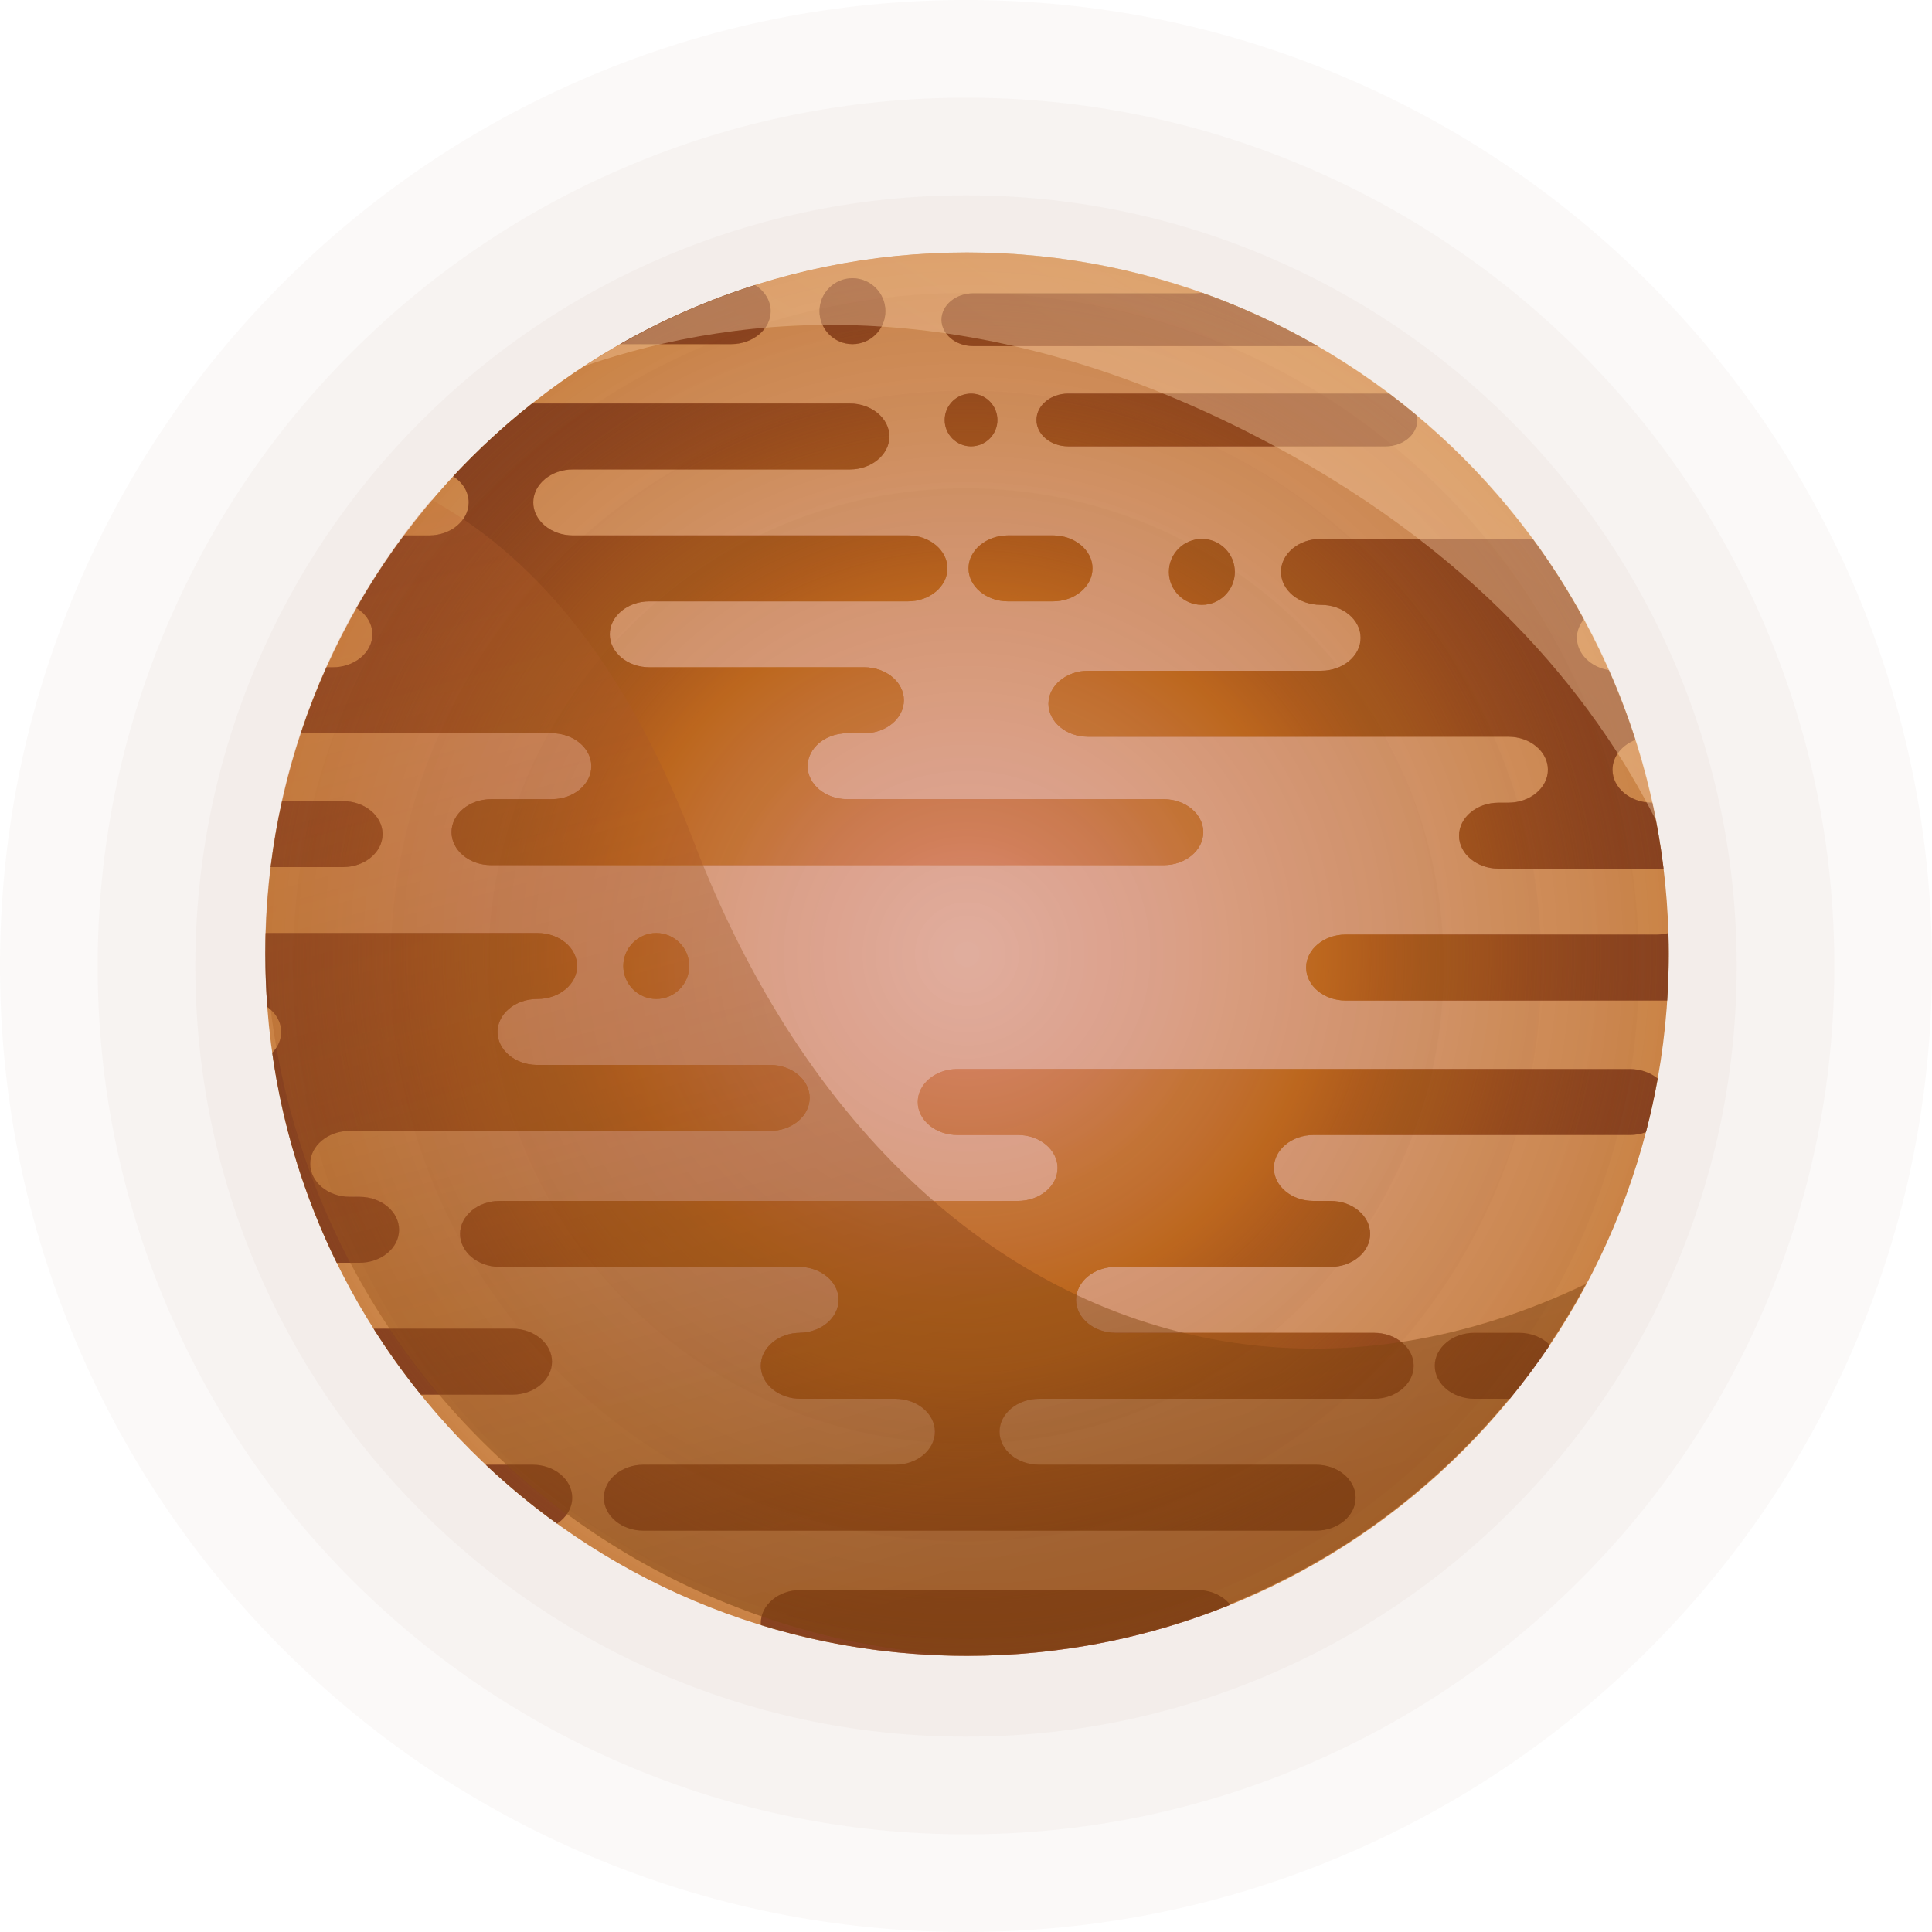 <svg xmlns="http://www.w3.org/2000/svg" fill="none" viewBox="0 0 750 750">
  <path fill="url(#a)" fill-rule="evenodd" d="M647.8 370.4c0 150.442-121.957 272.399-272.399 272.399C224.958 642.799 103 520.842 103 370.4S224.958 98 375.401 98C525.843 98 647.8 219.958 647.8 370.4Z" clip-rule="evenodd"/>
  <path fill="url(#b)" fill-rule="evenodd" d="M240.667 133.6c16.489-9.402 34.055-17.132 52.468-22.957 3.666 2.344 6.041 6.031 6.041 10.157 0 7.04-6.912 12.8-15.36 12.8h-43.149Zm-64.749 51.303c9.468-10.178 19.706-19.63 30.621-28.264h123.357c8.448 0 15.36 5.761 15.36 12.8 0 7.04-6.912 12.801-15.36 12.801h-107.52c-8.448 0-15.36 5.76-15.36 12.8 0 7.04 6.912 12.8 15.36 12.8h130.048c8.448 0 15.359 5.759 15.359 12.799 0 7.04-6.911 12.8-15.359 12.8H252.071c-8.447 0-15.359 5.761-15.359 12.801s6.912 12.8 15.359 12.8h83.456c8.449 0 15.361 5.76 15.361 12.8 0 7.04-6.912 12.799-15.361 12.799h-6.655c-8.448 0-15.36 5.761-15.36 12.8 0 7.04 6.912 12.801 15.36 12.801h122.88c8.447 0 15.359 5.76 15.359 12.8 0 7.04-6.912 12.8-15.359 12.8h-261.12c-8.448 0-15.36-5.76-15.36-12.8 0-7.04 6.912-12.8 15.36-12.8h23.552c8.448 0 15.36-5.761 15.36-12.801 0-7.039-6.912-12.8-15.36-12.8h-97.409c2.896-8.737 6.222-17.279 9.954-25.599h2.462c8.449 0 15.361-5.76 15.361-12.8 0-4.166-2.421-7.885-6.149-10.226 5.56-9.786 11.709-19.193 18.399-28.174h9.765c8.449 0 15.361-5.76 15.361-12.8 0-4.114-2.361-7.791-6.01-10.137Zm-70.246 223.799c2.179-2.21 3.491-5.034 3.491-8.101 0-3.882-2.103-7.376-5.405-9.729-.502-6.758-.758-13.585-.758-20.472 0-2.743.041-5.477.121-8.2H208.68c8.448 0 15.359 5.76 15.359 12.8 0 7.04-6.911 12.8-15.359 12.8h-.189c-8.449 0-15.361 5.761-15.361 12.801s6.912 12.8 15.361 12.8h90.469c8.448 0 15.359 5.759 15.359 12.799 0 7.04-6.911 12.8-15.359 12.8H135.786c-8.448 0-15.36 5.76-15.36 12.8 0 7.04 6.912 12.801 15.36 12.801h3.774c8.447 0 15.359 5.76 15.359 12.8 0 7.04-6.912 12.799-15.359 12.799h-8.87c-12.37-25.22-20.956-52.633-25.018-81.498Zm110.546 182.771c-9.722-7.012-18.964-14.651-27.665-22.856.267-.011.536-.017.806-.017h17.409c8.448 0 15.36 5.761 15.36 12.801 0 4.076-2.318 7.724-5.91 10.072Zm261.389 31.503c-31.56 12.783-66.061 19.823-102.206 19.823-27.849 0-54.722-4.179-80.026-11.945-.021-.269-.031-.54-.031-.814 0-7.04 6.912-12.8 15.36-12.8h154.112c5.32 0 10.032 2.285 12.791 5.736Zm124.048-100.834c-4.841 7.204-10.017 14.165-15.506 20.859h-13.814c-8.448 0-15.36-5.76-15.36-12.8 0-7.04 6.912-12.8 15.36-12.8h17.41c4.791 0 9.088 1.853 11.91 4.741Zm41.875-103.439c-1.258 7.03-2.785 13.967-4.572 20.799-1.9.705-4.001 1.098-6.206 1.098h-122.88c-8.448 0-15.36 5.761-15.36 12.801 0 7.039 6.912 12.8 15.36 12.8h6.655c8.449 0 15.361 5.759 15.361 12.799 0 7.04-6.912 12.8-15.361 12.8h-83.456c-8.447 0-15.359 5.76-15.359 12.8 0 7.04 6.912 12.801 15.359 12.801h100.353c8.448 0 15.359 5.76 15.359 12.8 0 7.04-6.911 12.799-15.359 12.799H403.376c-8.448 0-15.36 5.76-15.36 12.8 0 7.04 6.912 12.8 15.36 12.8h107.52c8.448 0 15.36 5.761 15.36 12.801 0 7.039-6.912 12.8-15.36 12.8H249.775c-8.447 0-15.359-5.761-15.359-12.8 0-7.04 6.912-12.801 15.359-12.801h97.792c8.449 0 15.361-5.76 15.361-12.8 0-7.04-6.912-12.8-15.361-12.8h-36.863c-8.448 0-15.36-5.759-15.36-12.799 0-7.04 6.912-12.8 15.36-12.8h-.513c8.449 0 15.361-5.761 15.361-12.801s-6.912-12.8-15.361-12.8H193.968c-8.448 0-15.361-5.76-15.361-12.8 0-7.04 6.913-12.799 15.361-12.799h201.216c8.448 0 15.36-5.761 15.36-12.8 0-7.04-6.912-12.801-15.36-12.801h-23.552c-8.448 0-15.36-5.76-15.36-12.8 0-7.04 6.912-12.8 15.36-12.8h261.12c4.189 0 8 1.417 10.778 3.703Zm-8.669-131.501c-5.233 2.046-8.88 6.485-8.88 11.598 0 7.04 6.912 12.801 15.36 12.801h.097c1.861 8.458 3.328 17.064 4.383 25.797-.873-.13-1.772-.198-2.688-.198h-61.374c-8.447 0-15.359-5.759-15.359-12.799 0-7.04 6.912-12.8 15.359-12.8h3.774c8.448 0 15.36-5.761 15.36-12.801s-6.912-12.8-15.36-12.8H422.36c-8.448 0-15.36-5.76-15.36-12.8 0-7.04 6.912-12.799 15.36-12.799h90.469c8.448 0 15.36-5.76 15.36-12.8 0-7.04-6.912-12.801-15.36-12.801h-.19c-8.447 0-15.359-5.76-15.359-12.8 0-7.04 6.912-12.8 15.359-12.8h82.366c7.286 9.91 13.918 20.331 19.832 31.199-1.69 2.055-2.68 4.537-2.68 7.202 0 6.201 5.363 11.41 12.415 12.562 3.89 8.779 7.329 17.802 10.289 27.039Zm-95.485-134.339c3.628 2.739 7.186 5.567 10.669 8.481.111.549.168 1.113.168 1.688 0 5.632-5.529 10.239-12.288 10.239H414.636c-6.759 0-12.288-4.607-12.288-10.239 0-5.633 5.529-10.24 12.288-10.24h123.289c.491 0 .975.024 1.451.071Zm-27.92-18.504H377.772c-6.758 0-12.288-4.608-12.288-10.239 0-5.633 5.53-10.241 12.288-10.241h86.016c.944 0 1.864-.09 2.748-.26 15.685 5.567 30.708 12.53 44.92 20.74ZM647.68 362.224c.08 2.716.12 5.441.12 8.176 0 6.048-.197 12.051-.585 18.001H522.4c-8.448 0-15.36-5.76-15.36-12.8 0-7.04 6.912-12.801 15.36-12.801h120.733c1.581 0 3.108-.202 4.547-.576ZM163.35 541.401c-6.588-8.159-12.714-16.706-18.34-25.601h53.909c8.448 0 15.36 5.761 15.36 12.801s-6.912 12.8-15.36 12.8H163.35Zm-58.274-204.8c1.073-8.666 2.552-17.207 4.419-25.601h23.664c8.449 0 15.361 5.76 15.361 12.8 0 7.04-6.912 12.801-15.361 12.801h-28.083Zm271.877-183.809c-5.632 0-10.24 4.607-10.24 10.24 0 5.632 4.608 10.239 10.24 10.239 5.632 0 10.24-4.607 10.24-10.239 0-5.633-4.608-10.24-10.24-10.24ZM330.92 133.6c7.04 0 12.8-5.76 12.8-12.8 0-7.04-5.76-12.8-12.8-12.8-7.04 0-12.8 5.76-12.8 12.8 0 7.04 5.76 12.8 12.8 12.8Zm77.825 99.84c8.447 0 15.359-5.76 15.359-12.8 0-7.04-6.912-12.8-15.359-12.8h-17.409c-8.448 0-15.36 5.76-15.36 12.8 0 7.04 6.912 12.8 15.36 12.8h17.409Zm57.814-24.24c-7.039 0-12.8 5.76-12.8 12.8 0 7.04 5.761 12.8 12.8 12.8 7.04 0 12.801-5.76 12.801-12.8 0-7.04-5.761-12.8-12.801-12.8Zm-211.799 153c7.039 0 12.8 5.76 12.8 12.8 0 7.04-5.761 12.8-12.8 12.8-7.04 0-12.801-5.76-12.801-12.8 0-7.04 5.761-12.8 12.801-12.8Z" clip-rule="evenodd"/>
  <path fill="url(#c)" fill-rule="evenodd" d="M240.667 133.6c16.489-9.402 34.055-17.132 52.468-22.957 3.666 2.344 6.041 6.031 6.041 10.157 0 7.04-6.912 12.8-15.36 12.8h-43.149Zm-64.749 51.303c9.468-10.178 19.706-19.63 30.621-28.264h123.357c8.448 0 15.36 5.761 15.36 12.8 0 7.04-6.912 12.801-15.36 12.801h-107.52c-8.448 0-15.36 5.76-15.36 12.8 0 7.04 6.912 12.8 15.36 12.8h130.048c8.448 0 15.359 5.759 15.359 12.799 0 7.04-6.911 12.8-15.359 12.8H252.071c-8.447 0-15.359 5.761-15.359 12.801s6.912 12.8 15.359 12.8h83.456c8.449 0 15.361 5.76 15.361 12.8 0 7.04-6.912 12.799-15.361 12.799h-6.655c-8.448 0-15.36 5.761-15.36 12.8 0 7.04 6.912 12.801 15.36 12.801h122.88c8.447 0 15.359 5.76 15.359 12.8 0 7.04-6.912 12.8-15.359 12.8h-261.12c-8.448 0-15.36-5.76-15.36-12.8 0-7.04 6.912-12.8 15.36-12.8h23.552c8.448 0 15.36-5.761 15.36-12.801 0-7.039-6.912-12.8-15.36-12.8h-97.409c2.896-8.737 6.222-17.279 9.954-25.599h2.462c8.449 0 15.361-5.76 15.361-12.8 0-4.166-2.421-7.885-6.149-10.226 5.56-9.786 11.709-19.193 18.399-28.174h9.765c8.449 0 15.361-5.76 15.361-12.8 0-4.114-2.361-7.791-6.01-10.137Zm-70.246 223.799c2.179-2.21 3.491-5.034 3.491-8.101 0-3.882-2.103-7.376-5.405-9.729-.502-6.758-.758-13.585-.758-20.472 0-2.743.041-5.477.121-8.2H208.68c8.448 0 15.359 5.76 15.359 12.8 0 7.04-6.911 12.8-15.359 12.8h-.189c-8.449 0-15.361 5.761-15.361 12.801s6.912 12.8 15.361 12.8h90.469c8.448 0 15.359 5.759 15.359 12.799 0 7.04-6.911 12.8-15.359 12.8H135.786c-8.448 0-15.36 5.76-15.36 12.8 0 7.04 6.912 12.801 15.36 12.801h3.774c8.447 0 15.359 5.76 15.359 12.8 0 7.04-6.912 12.799-15.359 12.799h-8.87c-12.37-25.22-20.956-52.633-25.018-81.498Zm110.546 182.771c-9.722-7.012-18.964-14.651-27.665-22.856.267-.011.536-.017.806-.017h17.409c8.448 0 15.36 5.761 15.36 12.801 0 4.076-2.318 7.724-5.91 10.072Zm261.389 31.503c-31.56 12.783-66.061 19.823-102.206 19.823-27.849 0-54.722-4.179-80.026-11.945-.021-.269-.031-.54-.031-.814 0-7.04 6.912-12.8 15.36-12.8h154.112c5.32 0 10.032 2.285 12.791 5.736Zm124.048-100.834c-4.841 7.204-10.017 14.165-15.506 20.859h-13.814c-8.448 0-15.36-5.76-15.36-12.8 0-7.04 6.912-12.8 15.36-12.8h17.41c4.791 0 9.088 1.853 11.91 4.741Zm41.875-103.439c-1.258 7.03-2.785 13.967-4.572 20.799-1.9.705-4.001 1.098-6.206 1.098h-122.88c-8.448 0-15.36 5.761-15.36 12.801 0 7.039 6.912 12.8 15.36 12.8h6.655c8.449 0 15.361 5.759 15.361 12.799 0 7.04-6.912 12.8-15.361 12.8h-83.456c-8.447 0-15.359 5.76-15.359 12.8 0 7.04 6.912 12.801 15.359 12.801h100.353c8.448 0 15.359 5.76 15.359 12.8 0 7.04-6.911 12.799-15.359 12.799H403.376c-8.448 0-15.36 5.76-15.36 12.8 0 7.04 6.912 12.8 15.36 12.8h107.52c8.448 0 15.36 5.761 15.36 12.801 0 7.039-6.912 12.8-15.36 12.8H249.775c-8.447 0-15.359-5.761-15.359-12.8 0-7.04 6.912-12.801 15.359-12.801h97.792c8.449 0 15.361-5.76 15.361-12.8 0-7.04-6.912-12.8-15.361-12.8h-36.863c-8.448 0-15.36-5.759-15.36-12.799 0-7.04 6.912-12.8 15.36-12.8h-.513c8.449 0 15.361-5.761 15.361-12.801s-6.912-12.8-15.361-12.8H193.968c-8.448 0-15.361-5.76-15.361-12.8 0-7.04 6.913-12.799 15.361-12.799h201.216c8.448 0 15.36-5.761 15.36-12.8 0-7.04-6.912-12.801-15.36-12.801h-23.552c-8.448 0-15.36-5.76-15.36-12.8 0-7.04 6.912-12.8 15.36-12.8h261.12c4.189 0 8 1.417 10.778 3.703Zm-8.669-131.501c-5.233 2.046-8.88 6.485-8.88 11.598 0 7.04 6.912 12.801 15.36 12.801h.097c1.861 8.458 3.328 17.064 4.383 25.797-.873-.13-1.772-.198-2.688-.198h-61.374c-8.447 0-15.359-5.759-15.359-12.799 0-7.04 6.912-12.8 15.359-12.8h3.774c8.448 0 15.36-5.761 15.36-12.801s-6.912-12.8-15.36-12.8H422.36c-8.448 0-15.36-5.76-15.36-12.8 0-7.04 6.912-12.799 15.36-12.799h90.469c8.448 0 15.36-5.76 15.36-12.8 0-7.04-6.912-12.801-15.36-12.801h-.19c-8.447 0-15.359-5.76-15.359-12.8 0-7.04 6.912-12.8 15.359-12.8h82.366c7.286 9.91 13.918 20.331 19.832 31.199-1.69 2.055-2.68 4.537-2.68 7.202 0 6.201 5.363 11.41 12.415 12.562 3.89 8.779 7.329 17.802 10.289 27.039Zm-95.485-134.339c3.628 2.739 7.186 5.567 10.669 8.481.111.549.168 1.113.168 1.688 0 5.632-5.529 10.239-12.288 10.239H414.636c-6.759 0-12.288-4.607-12.288-10.239 0-5.633 5.529-10.24 12.288-10.24h123.289c.491 0 .975.024 1.451.071Zm-27.92-18.504H377.772c-6.758 0-12.288-4.608-12.288-10.239 0-5.633 5.53-10.241 12.288-10.241h86.016c.944 0 1.864-.09 2.748-.26 15.685 5.567 30.708 12.53 44.92 20.74ZM647.68 362.224c.08 2.716.12 5.441.12 8.176 0 6.048-.197 12.051-.585 18.001H522.4c-8.448 0-15.36-5.76-15.36-12.8 0-7.04 6.912-12.801 15.36-12.801h120.733c1.581 0 3.108-.202 4.547-.576ZM163.35 541.401c-6.588-8.159-12.714-16.706-18.34-25.601h53.909c8.448 0 15.36 5.761 15.36 12.801s-6.912 12.8-15.36 12.8H163.35Zm-58.274-204.8c1.073-8.666 2.552-17.207 4.419-25.601h23.664c8.449 0 15.361 5.76 15.361 12.8 0 7.04-6.912 12.801-15.361 12.801h-28.083Zm271.877-183.809c-5.632 0-10.24 4.607-10.24 10.24 0 5.632 4.608 10.239 10.24 10.239 5.632 0 10.24-4.607 10.24-10.239 0-5.633-4.608-10.24-10.24-10.24ZM330.92 133.6c7.04 0 12.8-5.76 12.8-12.8 0-7.04-5.76-12.8-12.8-12.8-7.04 0-12.8 5.76-12.8 12.8 0 7.04 5.76 12.8 12.8 12.8Zm77.825 99.84c8.447 0 15.359-5.76 15.359-12.8 0-7.04-6.912-12.8-15.359-12.8h-17.409c-8.448 0-15.36 5.76-15.36 12.8 0 7.04 6.912 12.8 15.36 12.8h17.409Zm57.814-24.24c-7.039 0-12.8 5.76-12.8 12.8 0 7.04 5.761 12.8 12.8 12.8 7.04 0 12.801-5.76 12.801-12.8 0-7.04-5.761-12.8-12.801-12.8Zm-211.799 153c7.039 0 12.8 5.76 12.8 12.8 0 7.04-5.761 12.8-12.8 12.8-7.04 0-12.801-5.76-12.801-12.8 0-7.04 5.761-12.8 12.801-12.8Z" clip-rule="evenodd"/>
  <path fill="url(#d)" fill-opacity=".7" fill-rule="evenodd" d="M643.147 319.018c-.436-2.288-.902-4.566-1.395-6.833-1.847-8.482-4.089-16.816-6.705-24.983-2.829-8.83-6.097-17.465-9.777-25.878-3.124-7.14-6.545-14.12-10.247-20.925-5.744-10.557-12.166-20.692-19.207-30.346-13.159-18.042-28.48-34.405-45.584-48.709-3.269-2.734-6.603-5.392-9.999-7.973-.224-.17-.447-.339-.671-.508-8.897-6.717-18.219-12.901-27.919-18.504-13.613-7.863-27.97-14.583-42.938-20.028C439.652 103.764 408.293 98 375.587 98c-28.672 0-56.31 4.43-82.266 12.643l-.335.106c-18.29 5.813-35.744 13.506-52.133 22.851-4.707 2.684-9.327 5.505-13.853 8.456 62.057-21.397 150.526-28.589 258.251 26.127 87.021 44.189 133.291 101.927 157.896 150.835Z" clip-rule="evenodd"/>
  <path fill="url(#e)" fill-rule="evenodd" d="M586.073 542.717c-28.697 34.999-65.941 62.72-108.542 79.976-31.56 12.783-66.062 19.823-102.206 19.823-2.173 0-4.34-.026-6.5-.076-11.204-.796-22.223-2.238-33.02-4.289-42.598-8.046-81.856-25.549-115.527-50.262-4.907-3.605-9.71-7.315-14.356-11.233-21.143-17.66-39.727-38.298-55.023-61.339-12.111-18.182-22.187-37.827-29.965-58.622-3.393-9.091-6.317-18.391-8.823-27.9-4.594-17.608-7.517-35.947-8.665-54.704-.209-3.239-.366-6.478-.418-9.718-.01-.257-.02-.515-.028-.773.01-.407.02-.814.031-1.221.246-8.798.908-17.491 1.969-26.061.999-8.075 2.352-16.041 4.042-23.881.124-.574.25-1.147.377-1.72 2.024-9.101 4.503-18.031 7.413-26.764 2.864-8.597 6.146-17.004 9.82-25.196 3.635-8.105 7.655-16 12.036-23.662 5.465-9.557 11.493-18.752 18.037-27.538 3.453-4.635 7.049-9.156 10.782-13.557 37.009 20.444 74.005 59.833 101.582 132.128 43.329 113.586 121.061 181.77 209.129 194.988 44.23 6.706 91.079-.482 137.468-22.714-4.353 8.138-9.106 16.028-14.234 23.645-4.805 7.138-9.939 14.035-15.379 20.67Z" clip-rule="evenodd" opacity=".55"/>
  <path fill="#6D2812" fill-opacity=".03" fill-rule="evenodd" d="M375 750c-50.527 0-99.662-9.947-146.04-29.565-44.676-18.894-84.756-45.901-119.124-80.269-34.365-34.364-61.373-74.445-80.273-119.129C9.947 474.661 0 425.528 0 375.001c0-50.526 9.946-99.661 29.564-146.039C48.462 184.28 75.47 144.2 109.836 109.834c34.365-34.364 74.445-61.372 119.127-80.272C275.344 9.946 324.478 0 375 0c50.525 0 99.659 9.946 146.038 29.564 44.68 18.898 84.76 45.904 119.127 80.27 34.368 34.368 61.376 74.451 80.274 119.135C740.054 275.341 750 324.473 750 375.001c0 50.525-9.947 99.66-29.564 146.039-18.894 44.675-45.9 84.753-80.268 119.122-34.368 34.368-74.449 61.377-119.13 80.275C474.66 740.054 425.525 750 375 750Z" clip-rule="evenodd"/>
  <path fill="#6D2812" fill-opacity=".03" fill-rule="evenodd" d="M375 712.088c-45.424 0-89.59-8.939-131.27-26.569-40.158-16.984-76.188-41.262-107.086-72.16-30.896-30.895-55.176-66.926-72.164-107.091-17.63-41.677-26.568-85.842-26.568-131.267s8.938-89.59 26.568-131.27c16.988-40.163 41.267-76.193 72.163-107.089 30.895-30.896 66.926-55.174 107.089-72.162C285.413 46.85 329.578 37.912 375 37.912c45.423 0 89.589 8.939 131.269 26.569 40.161 16.986 76.191 41.265 107.088 72.162 30.899 30.899 55.178 66.93 72.165 107.094 17.628 41.674 26.566 85.838 26.566 131.265 0 45.425-8.939 89.59-26.569 131.27-16.983 40.156-41.26 76.185-72.159 107.085-30.897 30.897-66.928 55.177-107.091 72.164-41.68 17.629-85.845 26.568-131.269 26.568Z" clip-rule="evenodd"/>
  <path fill="#6D2812" fill-opacity=".03" fill-rule="evenodd" d="M375 674.177c-40.323 0-79.519-7.932-116.501-23.574-35.639-15.073-67.618-36.623-95.048-64.052-27.427-27.426-48.978-59.406-64.054-95.051-15.643-36.98-23.573-76.177-23.573-116.499 0-40.323 7.931-79.52 23.573-116.501 15.076-35.644 36.626-67.623 64.054-95.05 27.425-27.426 59.405-48.977 95.05-64.053C295.483 83.755 334.679 75.823 375 75.823c40.322 0 79.519 7.932 116.5 23.573 35.642 15.074 67.621 36.625 95.05 64.052 27.429 27.43 48.98 59.411 64.054 95.055 15.642 36.975 23.573 76.172 23.573 116.497 0 40.323-7.931 79.52-23.574 116.501-15.072 35.638-36.623 67.617-64.051 95.047-27.427 27.427-59.406 48.978-95.052 64.054-36.981 15.642-76.178 23.574-116.5 23.574Z" clip-rule="evenodd"/>
  <path fill="#6D2812" fill-opacity=".03" fill-rule="evenodd" d="M375 636.265c-35.222 0-69.449-6.924-101.732-20.579-31.122-13.162-59.05-31.985-83.009-55.943-23.959-23.957-42.781-51.886-55.946-83.012-13.654-32.282-20.578-66.509-20.578-101.73 0-35.222 6.924-69.45 20.578-101.732 13.165-31.125 31.987-59.054 55.945-83.012 23.957-23.957 51.886-42.779 83.011-55.944 32.284-13.655 66.511-20.578 101.731-20.578 35.221 0 69.448 6.923 101.732 20.578 31.124 13.164 59.052 31.986 83.011 55.944 23.959 23.96 42.781 51.89 55.944 83.014 13.655 32.28 20.578 66.507 20.578 101.73 0 35.221-6.924 69.449-20.579 101.731-13.162 31.122-31.984 59.051-55.943 83.01-23.956 23.957-51.885 42.779-83.011 55.945-32.283 13.654-66.51 20.578-101.732 20.578Z" clip-rule="evenodd"/>
  <path fill="#6D2812" fill-opacity=".03" fill-rule="evenodd" d="M375 598.354c-30.119 0-59.378-5.916-86.962-17.584-26.605-11.252-50.484-27.347-70.972-47.835-20.489-20.487-36.582-44.366-47.837-70.972-11.667-27.585-17.582-56.843-17.582-86.962 0-30.121 5.915-59.379 17.582-86.964 11.254-26.606 27.349-50.484 47.837-70.972 20.487-20.487 44.366-36.582 70.972-47.835 27.585-11.667 56.843-17.584 86.962-17.584s59.379 5.917 86.963 17.584c26.605 11.253 50.484 27.347 70.972 47.835 20.488 20.489 36.583 44.368 47.836 70.973 11.667 27.584 17.583 56.842 17.583 86.963 0 30.119-5.916 59.377-17.584 86.962-11.252 26.605-27.347 50.483-47.835 70.972-20.487 20.487-44.366 36.581-70.972 47.835-27.584 11.668-56.844 17.584-86.963 17.584Z" clip-rule="evenodd"/>
  <path fill="#6D2812" fill-opacity=".03" fill-rule="evenodd" d="M375 560.442c-25.017 0-49.307-4.909-72.194-14.589-22.087-9.341-41.914-22.707-58.933-39.725-17.018-17.019-30.384-36.847-39.726-58.934-9.681-22.886-14.589-47.176-14.589-72.193 0-25.019 4.908-49.308 14.589-72.194 9.342-22.087 22.708-41.916 39.726-58.934 17.019-17.019 36.846-30.384 58.933-39.727 22.887-9.679 47.176-14.588 72.194-14.588s49.308 4.909 72.194 14.589c22.087 9.342 41.915 22.707 58.933 39.726 17.019 17.018 30.385 36.847 39.726 58.934 9.681 22.886 14.589 47.175 14.589 72.194 0 25.017-4.908 49.307-14.589 72.193-9.341 22.087-22.707 41.915-39.726 58.934-17.018 17.018-36.846 30.383-58.933 39.725-22.886 9.68-47.176 14.589-72.194 14.589Z" clip-rule="evenodd"/>
  <defs>
    <radialGradient id="a" cx="0" cy="0" r="1" gradientTransform="rotate(90 2.5 372.9) scale(272.4)" gradientUnits="userSpaceOnUse">
      <stop stop-color="#EFA08F" stop-opacity=".61"/>
      <stop offset="1" stop-color="#C97324" stop-opacity=".82"/>
    </radialGradient>
    <radialGradient id="b" cx="0" cy="0" r="1" gradientTransform="matrix(0 272.399 -272.4 0 375.4 370.399)" gradientUnits="userSpaceOnUse">
      <stop stop-color="#EFA08F"/>
      <stop offset=".5" stop-color="#C97324" stop-opacity=".95"/>
      <stop offset="1" stop-color="#6D2812" stop-opacity=".46"/>
    </radialGradient>
    <radialGradient id="c" cx="0" cy="0" r="1" gradientTransform="matrix(0 272.399 -272.4 0 375.4 370.399)" gradientUnits="userSpaceOnUse">
      <stop stop-color="#EFA08F"/>
      <stop offset=".5" stop-color="#C97324" stop-opacity=".95"/>
      <stop offset="1" stop-color="#6D2812" stop-opacity=".46"/>
    </radialGradient>
    <linearGradient id="d" x1="630.624" x2="330.429" y1="-60.063" y2="418.795" gradientUnits="userSpaceOnUse">
      <stop stop-color="#FFDFAE" stop-opacity=".74"/>
      <stop offset="1" stop-color="#FFD5AE" stop-opacity=".49"/>
    </linearGradient>
    <linearGradient id="e" x1="421.257" x2="273.71" y1="605.659" y2="67.561" gradientUnits="userSpaceOnUse">
      <stop stop-color="#7F4612"/>
      <stop offset="1" stop-color="#D5743D" stop-opacity=".3"/>
    </linearGradient>
  </defs>
</svg>
